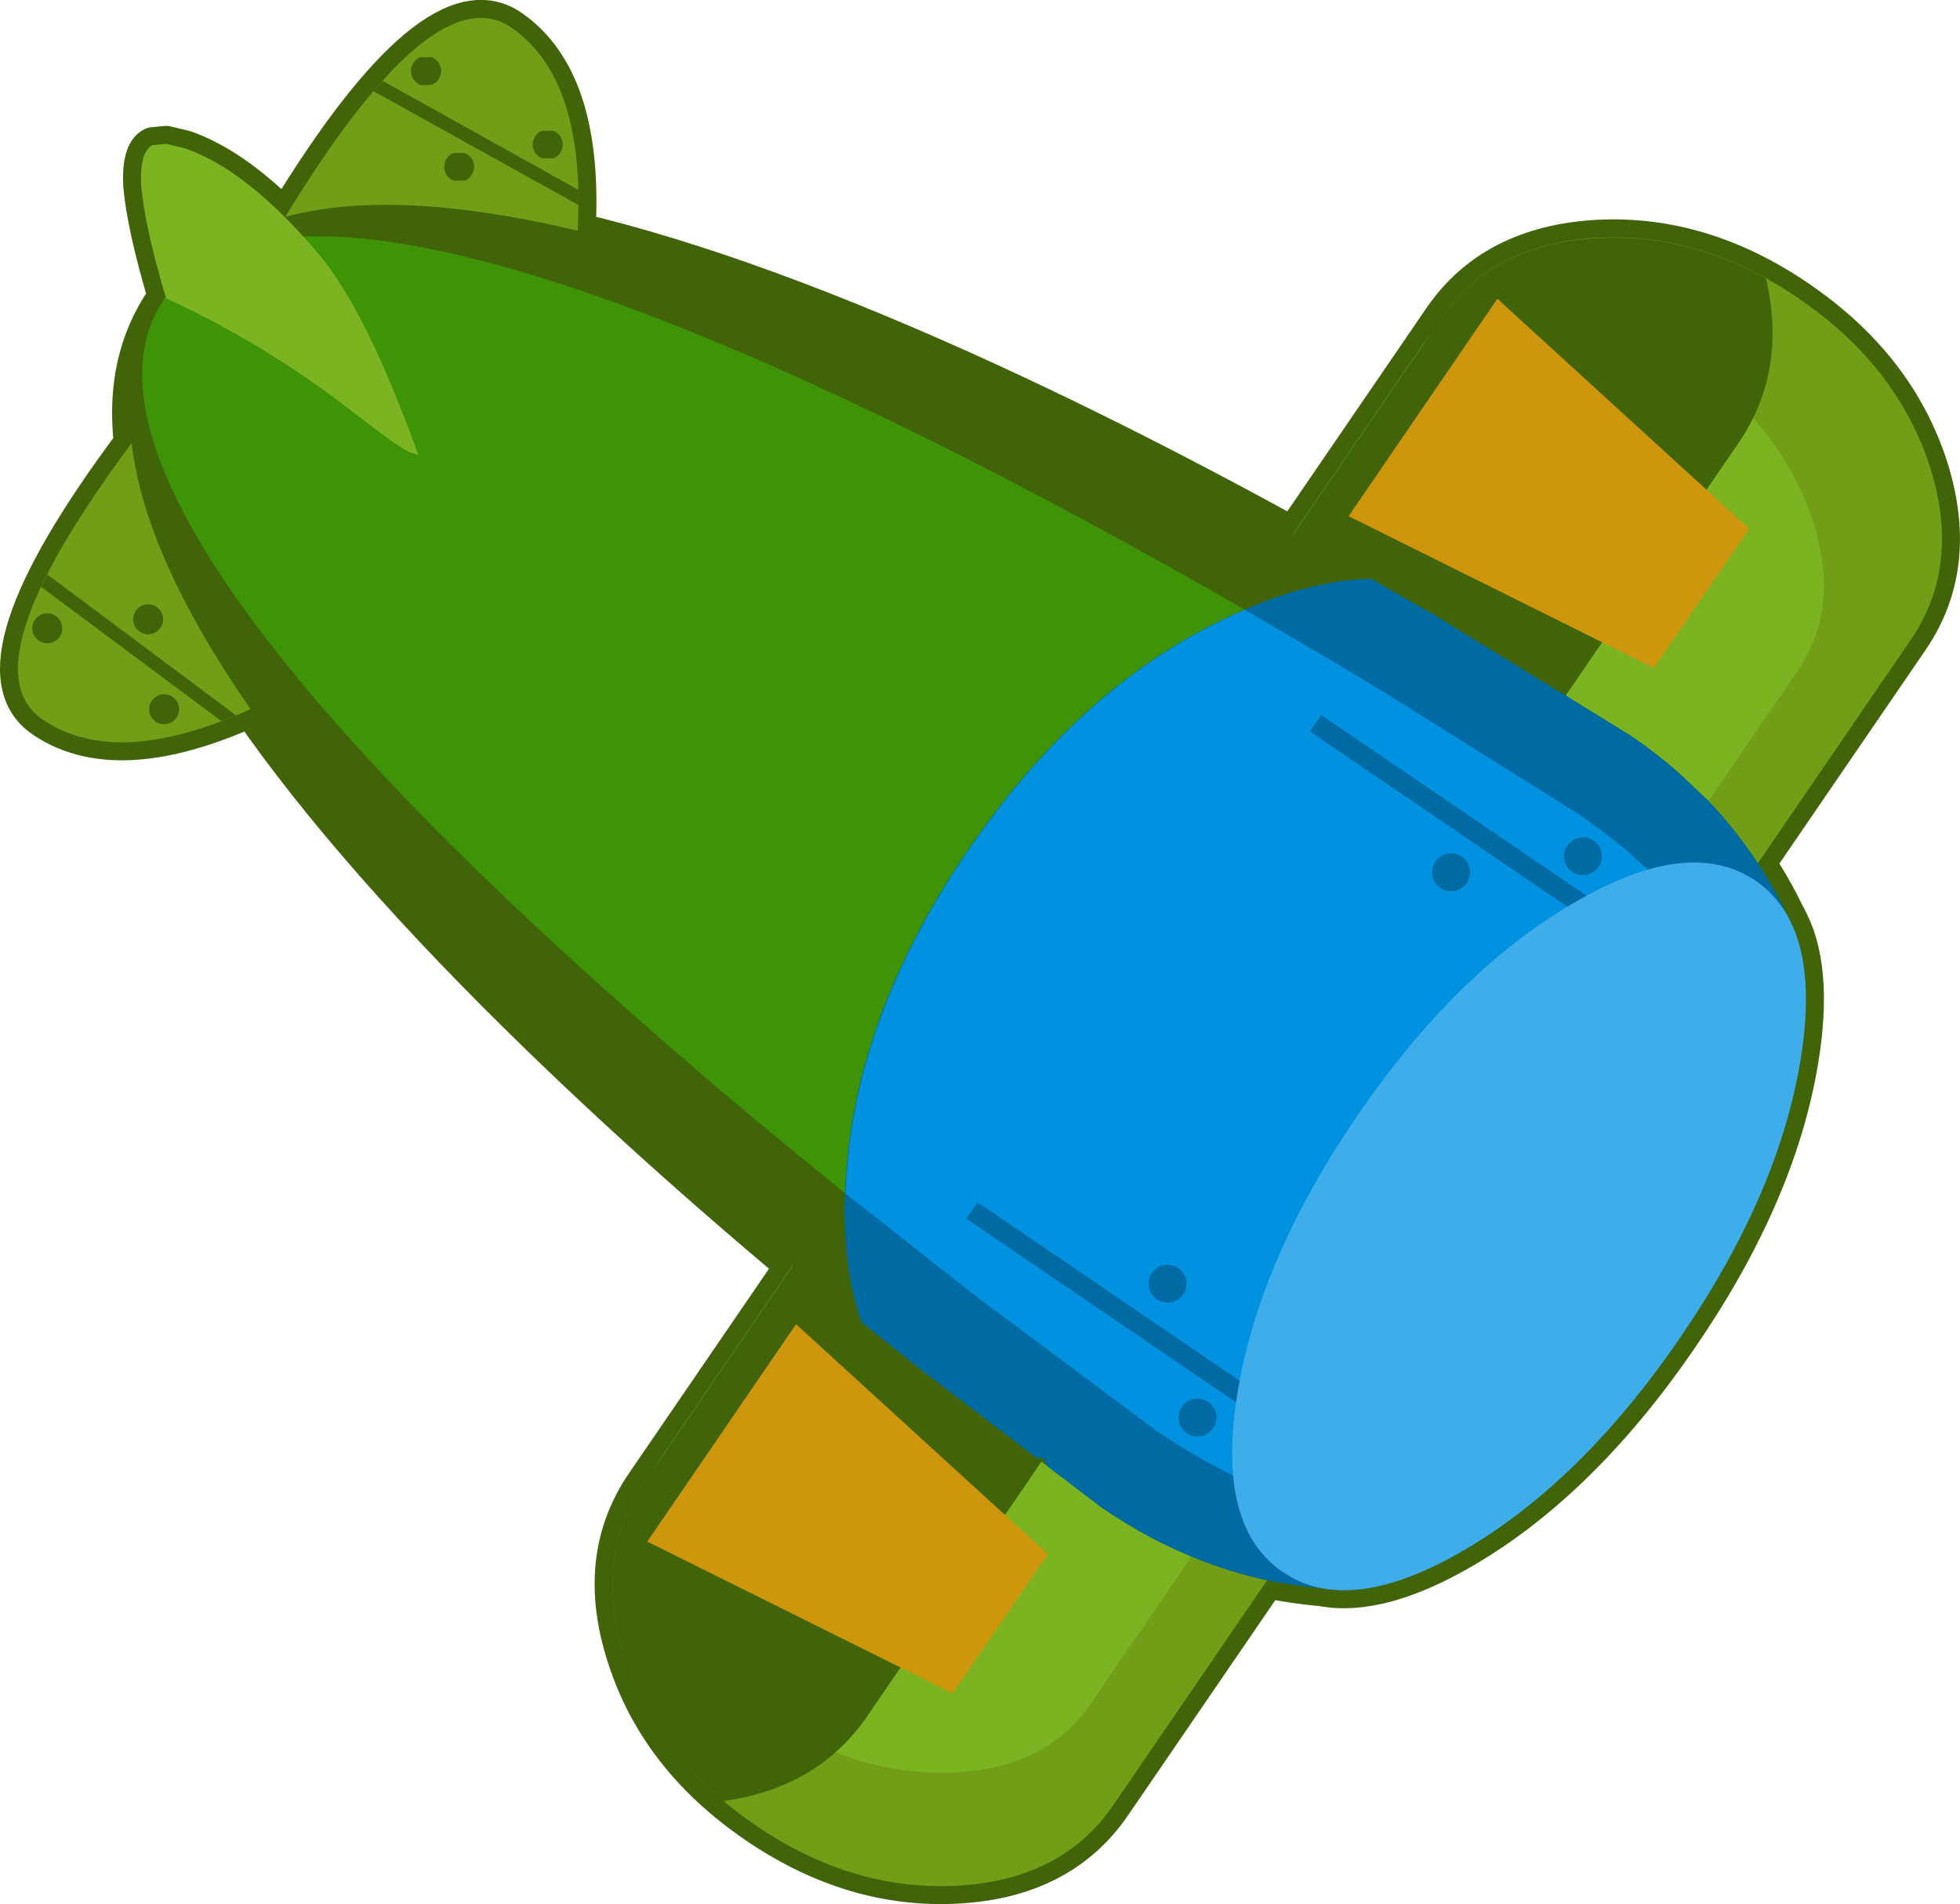 <?xml version="1.0" encoding="UTF-8" standalone="no"?>
<svg xmlns:xlink="http://www.w3.org/1999/xlink" height="477.3px" width="491.45px" xmlns="http://www.w3.org/2000/svg">
  <g transform="matrix(1.0, 0.0, 0.0, 1.0, 210.7, 227.05)">
    <path d="M135.15 -80.8 L149.5 -72.55 178.5 -54.7 179.5 -54.1 180.45 -53.5 180.45 -53.6 183.5 -51.7 183.4 -51.75 185.25 -50.6 198.15 -42.65 Q204.4 -38.4 209.85 -33.65 L217.5 -26.45 Q224.55 -19.05 230.05 -10.65 234.15 -4.5 237.4 2.3 244.7 14.95 240.75 38.75 235.25 72.25 210.7 108.1 186.15 144.0 156.9 161.25 135.45 173.9 120.7 171.1 113.8 170.5 107.0 169.1 97.2 166.95 87.8 163.05 83.05 161.05 78.3 158.6 71.9 155.2 65.65 150.95 L51.85 140.45 48.55 137.9 48.3 137.75 20.2 116.3 15.15 112.3 7.75 106.35 5.3 104.4 5.3 104.35 Q-39.45 67.95 -75.2 33.3 -122.1 -12.15 -147.85 -49.25 -181.65 -34.05 -200.05 -46.7 -219.45 -59.95 -177.65 -115.95 -180.05 -136.9 -169.55 -152.15 L-169.15 -152.65 Q-174.4 -170.35 -175.3 -180.55 -175.7 -189.05 -172.45 -190.65 L-169.05 -191.0 -164.25 -189.85 Q-152.35 -185.65 -139.3 -172.65 L-139.15 -172.7 Q-102.05 -233.55 -82.5 -220.15 -63.8 -207.3 -65.85 -169.2 -21.85 -158.75 37.6 -131.45 83.85 -110.15 135.15 -80.8" fill="#416409" fill-rule="evenodd" stroke="none"/>
    <path d="M135.15 -80.8 Q83.85 -110.15 37.6 -131.45 -21.85 -158.75 -65.85 -169.2 -63.8 -207.3 -82.5 -220.15 -102.05 -233.55 -139.15 -172.7 L-139.3 -172.65 Q-152.35 -185.65 -164.25 -189.85 L-169.05 -191.0 -172.45 -190.65 Q-175.7 -189.05 -175.3 -180.55 -174.4 -170.35 -169.15 -152.65 L-169.55 -152.15 Q-180.05 -136.9 -177.65 -115.95 -219.45 -59.95 -200.05 -46.7 -181.65 -34.05 -147.85 -49.25 -122.1 -12.15 -75.2 33.3 -39.45 67.95 5.3 104.35 L5.3 104.4 7.75 106.35 15.15 112.3 20.2 116.3 48.3 137.75 48.55 137.9 51.85 140.45 65.65 150.95 Q71.9 155.2 78.3 158.6 83.05 161.05 87.8 163.05 97.2 166.95 107.0 169.1 113.8 170.5 120.7 171.1 135.45 173.9 156.9 161.25 186.15 144.0 210.7 108.1 235.25 72.25 240.75 38.75 244.7 14.95 237.4 2.3 234.15 -4.5 230.05 -10.65 224.55 -19.05 217.5 -26.45 L209.85 -33.65 Q204.4 -38.4 198.15 -42.65 L185.25 -50.6 183.4 -51.75 183.5 -51.7 180.45 -53.6 180.45 -53.5 179.5 -54.1 178.5 -54.7 149.5 -72.55 135.15 -80.8 Z" fill="none" stroke="#416409" stroke-linecap="round" stroke-linejoin="round" stroke-width="9.0"/>
    <path d="M268.4 -66.65 L68.45 225.45 Q55.65 244.2 29.4 245.65 3.0 247.1 -21.35 230.45 L-21.4 230.4 Q-45.8 213.7 -53.9 188.6 -62.1 163.6 -49.3 144.85 L150.65 -147.25 Q163.45 -165.95 189.8 -167.45 216.05 -168.85 240.45 -152.15 L240.5 -152.1 Q264.85 -135.45 273.1 -110.4 281.2 -85.35 268.4 -66.65" fill="#719d17" fill-rule="evenodd" stroke="none"/>
    <path d="M268.4 -66.65 L68.45 225.45 Q55.65 244.2 29.4 245.65 3.0 247.1 -21.35 230.45 L-21.4 230.4 Q-45.8 213.7 -53.9 188.6 -62.1 163.6 -49.3 144.85 L150.65 -147.25 Q163.45 -165.95 189.8 -167.45 216.05 -168.85 240.45 -152.15 L240.5 -152.1 Q264.85 -135.45 273.1 -110.4 281.2 -85.35 268.4 -66.65 Z" fill="none" stroke="#416409" stroke-linecap="round" stroke-linejoin="round" stroke-width="9.0"/>
    <path d="M-82.15 -93.85 L-82.75 -93.35 -83.0 -92.6 -83.3 -92.8 Q-102.7 -75.3 -126.45 -60.8 -176.15 -30.3 -200.05 -46.7 -223.8 -62.95 -155.8 -143.35 -106.25 -236.4 -82.5 -220.15 -58.6 -203.75 -68.6 -146.2 -73.35 -118.65 -82.45 -94.05 L-82.15 -93.85" fill="#719d17" fill-rule="evenodd" stroke="none"/>
    <path d="M-173.55 -75.55 Q-172.0 -75.55 -170.9 -74.45 -169.8 -73.35 -169.8 -71.8 -169.8 -70.25 -170.9 -69.15 -172.0 -68.05 -173.55 -68.05 -175.1 -68.05 -176.2 -69.15 -177.3 -70.25 -177.3 -71.8 -177.3 -73.35 -176.2 -74.45 -175.1 -75.55 -173.55 -75.55 M-200.4 -79.95 L-198.85 -83.05 -151.5 -47.7 -155.15 -46.25 -200.4 -79.95 M-196.2 -66.9 Q-197.3 -65.8 -198.85 -65.8 -200.4 -65.8 -201.5 -66.9 -202.6 -68.0 -202.6 -69.55 -202.6 -71.1 -201.5 -72.2 -200.4 -73.3 -198.85 -73.3 -197.3 -73.3 -196.2 -72.2 -195.1 -71.1 -195.1 -69.55 -195.1 -68.0 -196.2 -66.9 M-166.9 -51.9 Q-165.8 -50.8 -165.8 -49.25 -165.8 -47.7 -166.9 -46.6 -168.0 -45.5 -169.55 -45.5 -171.1 -45.5 -172.2 -46.6 -173.3 -47.7 -173.3 -49.25 -173.3 -50.8 -172.2 -51.9 -171.1 -53.0 -169.55 -53.0 -168.0 -53.0 -166.9 -51.9" fill="#416409" fill-rule="evenodd" stroke="none"/>
    <path d="M-94.05 -181.8 L-96.9 -181.75 Q-98.35 -182.3 -99.0 -183.7 -99.6 -185.1 -99.05 -186.55 -98.5 -188.05 -97.1 -188.65 L-94.25 -188.7 Q-92.75 -188.15 -92.15 -186.75 -91.5 -185.35 -92.1 -183.9 -92.65 -182.45 -94.05 -181.8 M-69.95 -192.35 Q-69.3 -190.95 -69.85 -189.5 -70.4 -188.05 -71.8 -187.4 L-74.7 -187.35 Q-76.15 -187.9 -76.8 -189.3 -77.4 -190.7 -76.85 -192.15 -76.3 -193.65 -74.85 -194.25 L-72.0 -194.3 Q-70.55 -193.75 -69.95 -192.35 M-117.05 -204.2 L-114.8 -206.8 -65.65 -179.45 -65.65 -175.65 -117.05 -204.2 M-107.4 -210.55 Q-106.85 -212.0 -105.45 -212.65 L-102.55 -212.75 Q-101.1 -212.2 -100.45 -210.8 -99.8 -209.35 -100.35 -207.9 -100.95 -206.45 -102.35 -205.8 L-105.2 -205.7 Q-106.65 -206.25 -107.3 -207.7 -107.95 -209.1 -107.4 -210.55" fill="#416409" fill-rule="evenodd" stroke="none"/>
    <path d="M268.4 -66.65 L68.45 225.45 Q55.65 244.2 29.4 245.65 3.0 247.1 -21.35 230.45 L-21.4 230.4 Q-45.8 213.7 -53.9 188.6 -62.1 163.6 -49.3 144.85 L150.65 -147.25 Q163.45 -165.95 189.8 -167.45 216.05 -168.85 240.45 -152.15 L240.5 -152.1 Q264.85 -135.45 273.1 -110.4 281.2 -85.35 268.4 -66.65" fill="#719d17" fill-rule="evenodd" stroke="none"/>
    <path d="M62.85 199.95 Q51.5 216.55 27.5 217.3 3.4 218.05 -19.25 202.55 -41.9 187.05 -49.85 164.35 L-51.8 157.95 -51.7 158.3 Q-51.0 147.25 -44.65 137.95 L145.95 -140.5 Q149.55 -145.75 154.35 -149.55 159.75 -150.8 165.95 -151.0 190.0 -151.75 212.65 -136.25 235.3 -120.75 243.3 -98.05 251.3 -75.3 239.95 -58.75 L62.85 199.95" fill="#7cb421" fill-rule="evenodd" stroke="none"/>
    <path d="M150.6 -147.2 Q163.4 -165.9 189.8 -167.35 211.65 -168.6 232.1 -157.25 237.5 -133.9 225.15 -115.9 L6.8 203.1 Q-5.5 221.1 -29.3 224.45 -47.2 209.45 -53.9 188.7 -62.15 163.65 -49.35 144.9 L150.6 -147.2" fill="#416409" fill-rule="evenodd" stroke="none"/>
    <path d="M230.05 -10.65 Q235.55 -2.4 239.45 6.95 L126.85 171.45 Q116.8 171.1 107.0 169.1 97.2 166.95 87.8 163.05 83.05 161.05 78.3 158.6 71.9 155.2 65.65 150.95 L20.2 116.3 Q-33.6 73.65 -75.2 33.3 -133.35 -23.05 -159.0 -66.6 -190.9 -121.05 -169.55 -152.15 -148.25 -183.3 -85.95 -173.25 -36.0 -165.25 37.6 -131.45 90.25 -107.2 149.5 -72.55 L198.15 -42.65 Q204.4 -38.4 209.85 -33.65 L217.5 -26.45 Q224.55 -19.05 230.05 -10.65" fill="#416409" fill-rule="evenodd" stroke="none"/>
    <path d="M217.7 7.5 Q223.65 15.15 228.2 23.55 L138.25 154.9 Q128.85 153.7 119.5 151.05 110.1 148.25 100.95 144.0 96.3 141.8 91.65 139.25 85.3 135.75 79.05 131.5 L33.3 97.35 Q-21.05 55.45 -63.75 16.75 -123.5 -37.3 -151.55 -77.3 -186.5 -127.25 -169.5 -152.15 -152.5 -177.0 -93.25 -162.5 -45.75 -150.9 26.3 -114.8 77.85 -88.95 136.55 -53.45 L184.9 -23.1 Q191.15 -18.85 196.7 -14.2 L204.5 -7.3 Q211.75 -0.3 217.7 7.5" fill="#3f9306" fill-rule="evenodd" stroke="none"/>
    <path d="M198.15 -42.65 Q204.4 -38.4 209.85 -33.65 L217.5 -26.45 Q224.55 -19.05 230.05 -10.65 235.55 -2.4 239.45 6.95 L126.85 171.45 Q116.8 171.1 107.0 169.1 97.2 166.95 87.8 163.05 83.05 161.05 78.3 158.6 71.9 155.2 65.65 150.95 L51.85 140.45 50.95 138.5 49.2 138.4 20.2 116.3 5.3 104.4 Q0.25 89.95 1.25 70.05 3.35 27.85 32.15 -14.15 60.9 -56.2 99.4 -73.35 117.7 -81.65 133.1 -81.95 L149.5 -72.55 180.45 -53.5 180.45 -53.6 183.5 -51.7 183.4 -51.75 198.15 -42.65" fill="#006aa3" fill-rule="evenodd" stroke="none"/>
    <path d="M184.9 -23.1 Q191.15 -18.85 196.75 -14.2 L204.5 -7.25 Q211.8 -0.3 217.75 7.5 223.7 15.2 228.2 23.6 L138.3 154.9 Q128.9 153.75 119.5 151.05 110.1 148.25 100.95 144.05 96.3 141.8 91.7 139.3 85.35 135.75 79.1 131.5 L33.3 97.35 1.3 72.15 1.4 70.05 Q3.45 27.95 32.25 -14.1 61.0 -56.15 99.55 -73.35 L101.45 -74.15 Q118.65 -64.2 136.5 -53.45 L184.9 -23.1" fill="#0091e0" fill-rule="evenodd" stroke="none"/>
    <path d="M117.75 -43.7 L120.6 -47.8 227.35 24.9 224.55 29.0 117.75 -43.7 M153.15 -3.65 Q151.2 -3.65 149.8 -5.05 148.4 -6.45 148.4 -8.4 148.4 -10.35 149.8 -11.75 151.2 -13.15 153.15 -13.15 155.1 -13.15 156.5 -11.75 157.9 -10.35 157.9 -8.4 157.9 -6.45 156.5 -5.05 155.1 -3.65 153.15 -3.65 M186.2 -7.65 Q184.25 -7.65 182.85 -9.05 181.45 -10.45 181.45 -12.4 181.45 -14.35 182.85 -15.75 184.25 -17.15 186.2 -17.15 188.15 -17.15 189.55 -15.75 190.95 -14.35 190.95 -12.4 190.95 -10.45 189.55 -9.05 188.15 -7.65 186.2 -7.65 M85.4 91.4 Q86.8 92.8 86.8 94.75 86.8 96.7 85.4 98.1 84.0 99.5 82.05 99.5 80.1 99.5 78.7 98.1 77.3 96.7 77.3 94.75 77.3 92.8 78.7 91.4 80.1 90.0 82.05 90.0 84.0 90.0 85.4 91.4 M31.6 78.45 L34.45 74.35 142.9 148.2 140.1 152.3 31.6 78.45 M94.3 128.3 Q94.3 130.25 92.9 131.65 91.5 133.05 89.55 133.05 87.6 133.05 86.2 131.65 84.8 130.25 84.8 128.3 84.8 126.35 86.2 124.95 87.6 123.55 89.55 123.55 91.5 123.55 92.9 124.95 94.3 126.35 94.3 128.3" fill="#006aa3" fill-rule="evenodd" stroke="none"/>
    <path d="M229.5 -6.25 Q246.3 5.25 240.75 38.75 235.25 72.25 210.7 108.1 186.15 144.0 156.9 161.25 127.7 178.5 110.9 167.0 94.1 155.5 99.6 122.05 105.1 88.5 129.65 52.6 154.2 16.75 183.45 -0.45 212.7 -17.75 229.5 -6.25" fill="#3eadea" fill-rule="evenodd" stroke="none"/>
    <path d="M52.05 162.55 L28.15 197.45 -48.4 159.4 -11.1 104.9 52.05 162.55" fill="#cd960d" fill-rule="evenodd" stroke="none"/>
    <path d="M227.9 -94.5 L204.0 -59.6 127.45 -97.65 164.75 -152.15 227.9 -94.5" fill="#cd960d" fill-rule="evenodd" stroke="none"/>
    <path d="M-172.45 -190.65 L-169.05 -191.0 -164.25 -189.85 Q-148.6 -184.35 -130.95 -163.55 -124.05 -155.45 -116.75 -139.95 -111.6 -128.95 -105.8 -113.05 L-107.4 -113.45 Q-109.6 -114.25 -114.95 -118.25 L-127.25 -127.6 Q-147.55 -142.45 -169.05 -152.25 -174.4 -170.2 -175.3 -180.55 -175.7 -189.05 -172.45 -190.65" fill="#7cb421" fill-rule="evenodd" stroke="none"/>
  </g>
</svg>
